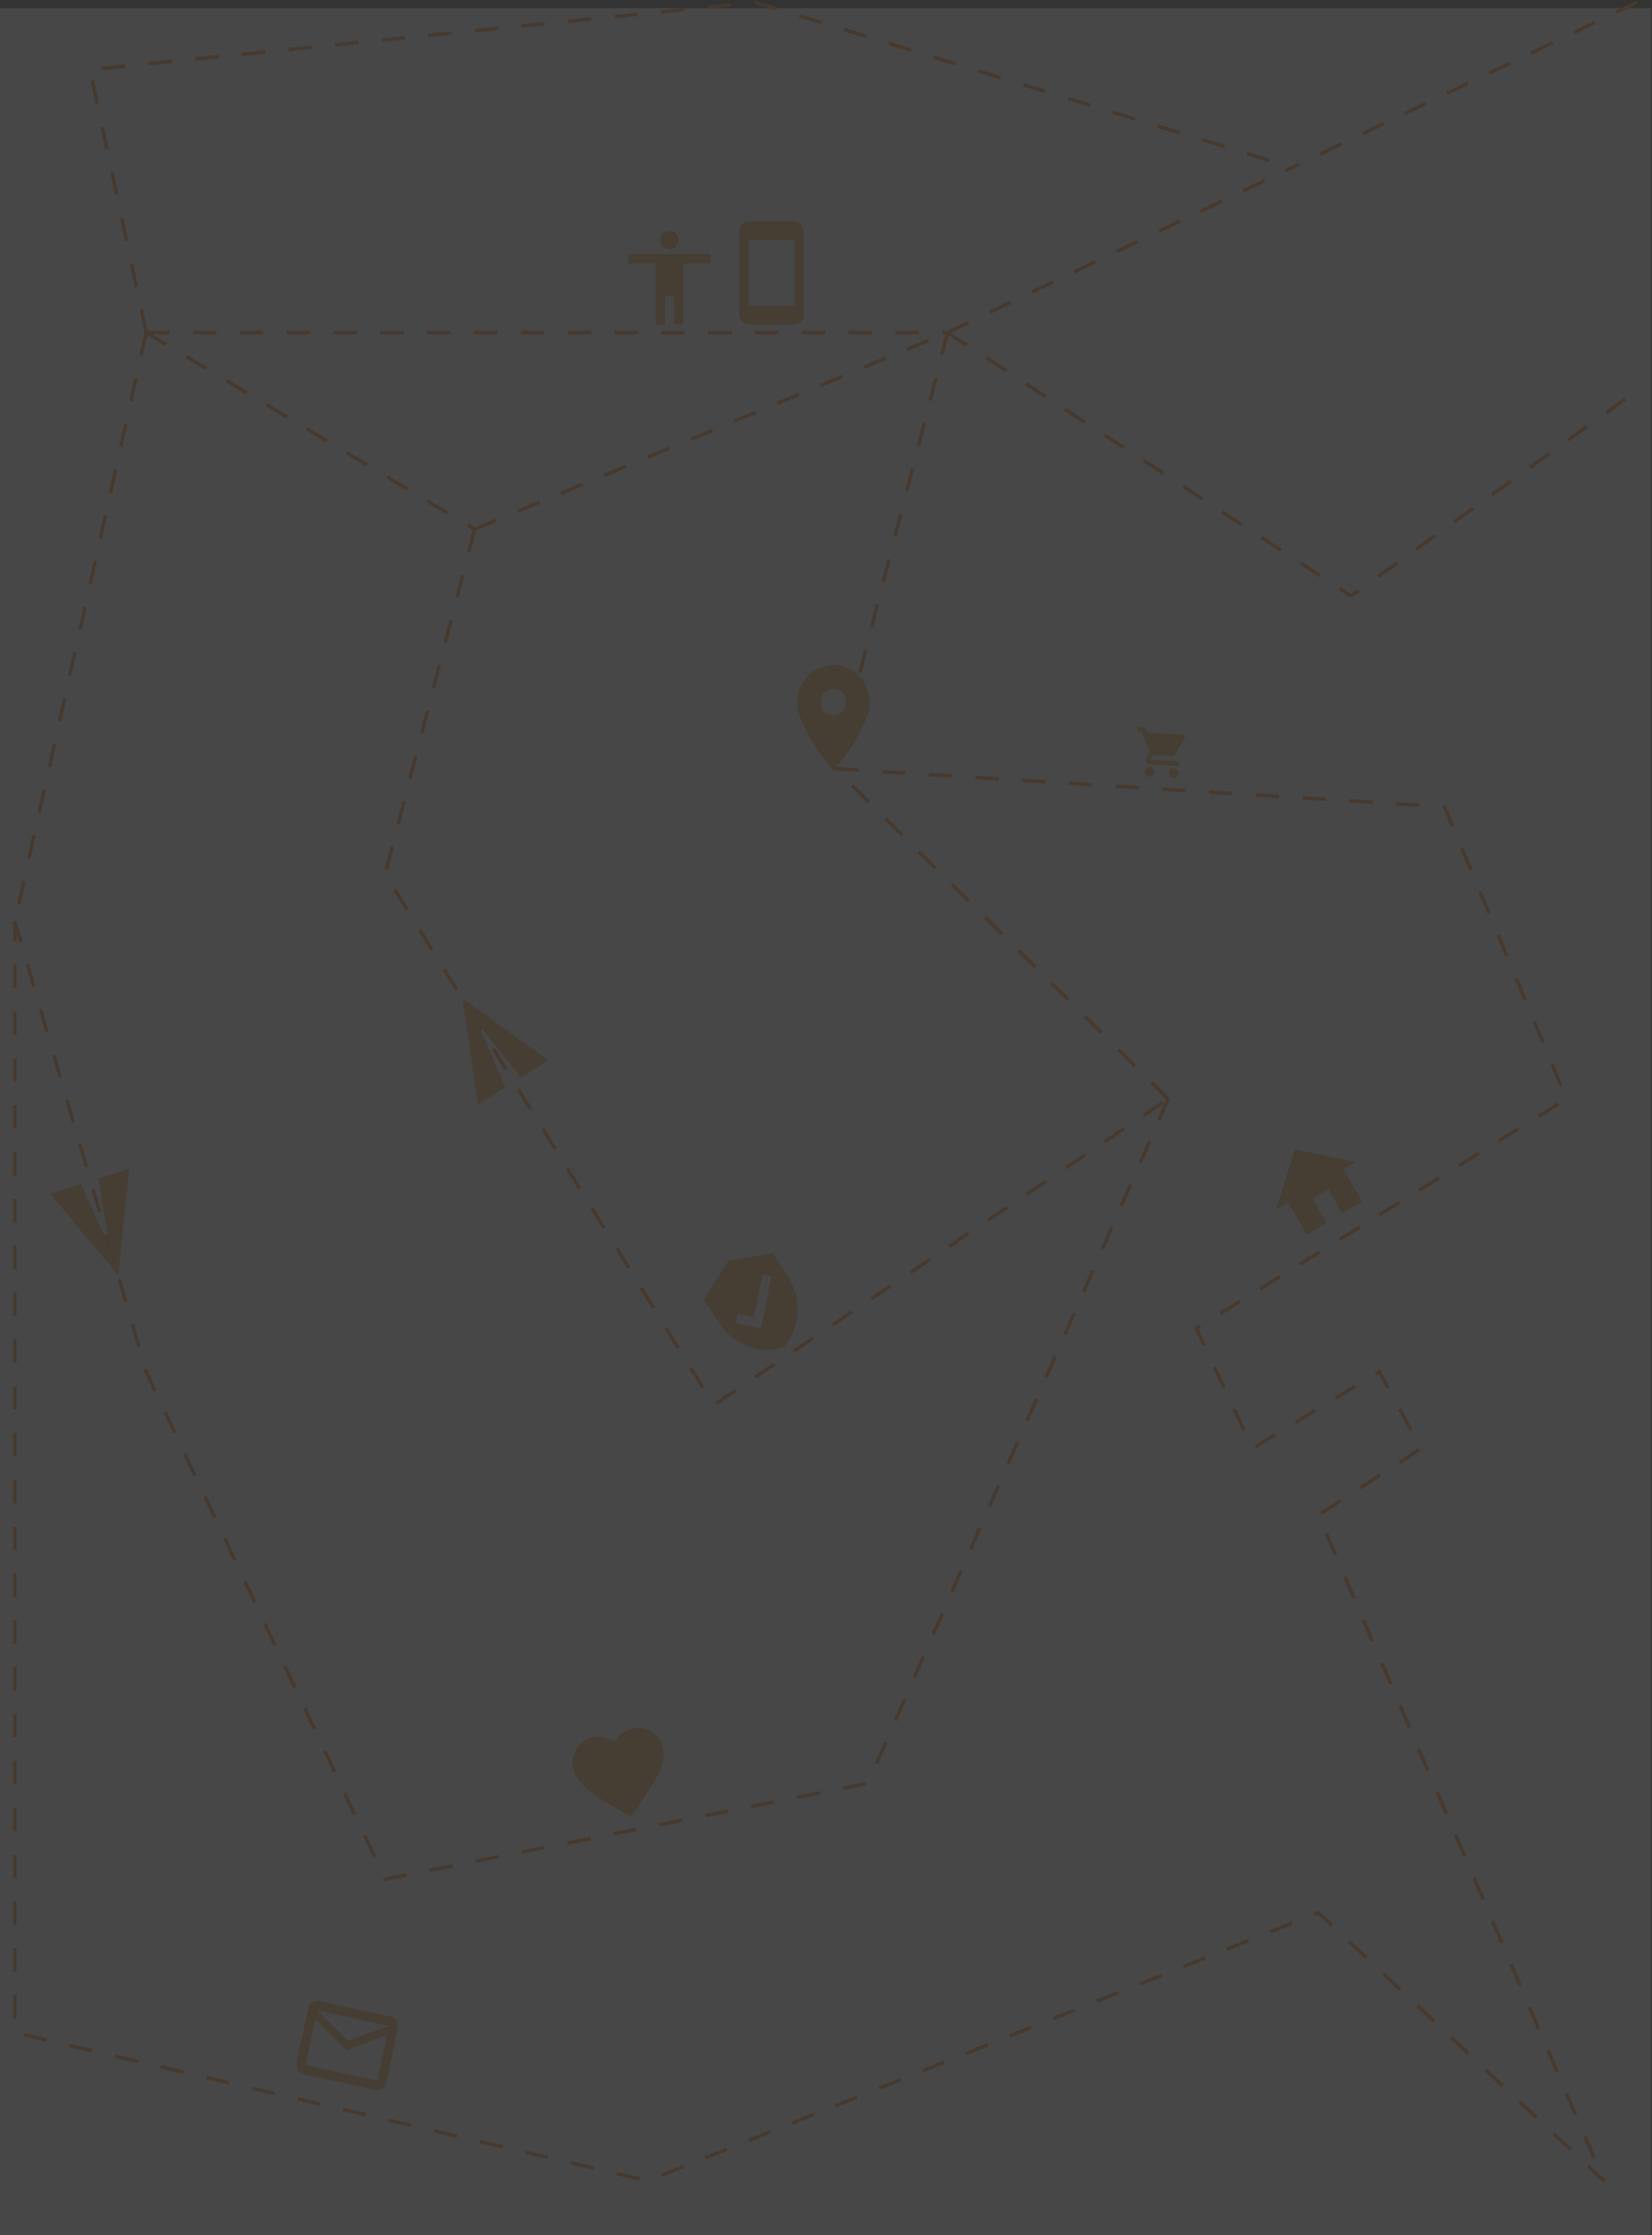 <svg width="1411" height="1909" viewBox="0 0 1411 1909" fill="none" xmlns="http://www.w3.org/2000/svg">
<rect x="0" y="0" width="1411" height="1909" fill="#333333" stroke="none"/>
<g opacity="0.1">
<rect y="7" width="1410.04" height="1902" fill="white"/>
<path d="M124.848 284L405.387 452M124.848 284H809.305M124.848 284L12.73 787M124.848 284L76.867 59.5L645.29 2L1103.8 143M405.387 452L809.305 284M405.387 452L329.01 746.5L609.549 1200L997.8 938.5M809.305 284L1153.98 509L1398.29 333.5M809.305 284L713.344 656.5M809.305 284L1103.8 143M997.8 938.5L713.344 656.5M997.8 938.5L741.251 1523L329.01 1605L124.848 1171.5L12.73 787M713.344 656.5L1233.79 689L1338.07 938.5L1021.79 1134.5L1069.77 1237L1177.97 1171.5L1213.71 1237L1126.08 1294L1369.89 1862.5L1126.08 1633.5L553.246 1862.5L12.73 1736V787M1398.29 2L1103.8 143" stroke="#FF7500" stroke-width="3" stroke-dasharray="20 20"/>
<g clip-path="url(#clip0_604_2583)">
<path d="M571.85 197C576.158 197 579.683 200.6 579.683 205C579.683 209.4 576.158 213 571.85 213C567.541 213 564.016 209.4 564.016 205C564.016 200.6 567.541 197 571.85 197ZM607.101 225H583.6V277H575.767V253H567.933V277H560.1V225H536.599V217H607.101V225Z" fill="#F29D38"/>
</g>
<g clip-path="url(#clip1_604_2583)">
<path d="M538.656 1551.67L532.005 1547.75C508.398 1533.89 492.816 1524.75 489.66 1509.98C487.088 1497.94 494.329 1486.42 506.115 1483.79C512.774 1482.31 519.841 1484.05 525.08 1488.12C528.183 1482.19 533.897 1477.6 540.556 1476.12C552.342 1473.49 563.624 1480.89 566.195 1492.92C569.351 1507.7 558.912 1522.63 543.111 1545.31L538.656 1551.67Z" fill="#F29D38"/>
</g>
<g clip-path="url(#clip2_604_2583)">
<path d="M1132.89 1044.34L1121.01 1023.63L1134.53 1015.54L1146.41 1036.24L1163.31 1026.13L1147.46 998.524L1157.6 992.455L1105.98 981.627L1090.02 1032.91L1100.15 1026.84L1116 1054.45L1132.89 1044.34Z" fill="#F29D38"/>
</g>
<g clip-path="url(#clip3_604_2583)">
<path d="M711.875 568C694.822 568 681.031 582.085 681.031 599.5C681.031 623.125 711.875 658 711.875 658C711.875 658 742.72 623.125 742.72 599.5C742.72 582.085 728.928 568 711.875 568ZM711.875 610.75C705.794 610.75 700.859 605.71 700.859 599.5C700.859 593.29 705.794 588.25 711.875 588.25C717.956 588.25 722.891 593.29 722.891 599.5C722.891 605.71 717.956 610.75 711.875 610.75Z" fill="#F29D38"/>
</g>
<path d="M982.168 655.031C979.927 654.909 978.017 656.683 977.897 658.971C977.778 661.259 979.493 663.23 981.734 663.352C983.975 663.474 985.906 661.701 986.025 659.413C986.145 657.124 984.409 655.152 982.168 655.031ZM971.681 621.08L971.464 625.241L975.538 625.462L982.048 641.651L979.033 646.598C978.676 647.163 978.457 647.84 978.419 648.568C978.3 650.856 980.036 652.828 982.276 652.95L1006.72 654.279L1006.94 650.119L983.349 648.836C983.064 648.82 982.852 648.579 982.867 648.288L982.941 648.042L984.951 644.75L1000.13 645.576C1001.66 645.659 1003.04 644.879 1003.8 643.627L1011.8 630.521C1011.98 630.239 1012.08 629.89 1012.1 629.536C1012.16 628.392 1011.29 627.406 1010.17 627.345L980.04 625.707L978.342 621.442L971.681 621.08ZM1002.54 656.138C1000.3 656.016 998.388 657.79 998.268 660.079C998.149 662.367 999.864 664.338 1002.11 664.46C1004.35 664.582 1006.28 662.809 1006.4 660.52C1006.52 658.232 1004.78 656.26 1002.54 656.138Z" fill="#F29D38"/>
<g clip-path="url(#clip4_604_2583)">
<path d="M622.103 1076.69L601.233 1109.82L614.131 1129.88C626.061 1148.44 649.79 1157.36 669.394 1150.25C683.58 1134.71 684.997 1108.93 673.067 1090.37L660.17 1070.3L622.103 1076.69ZM649.948 1134.58L628.253 1129.98L629.838 1122.17L643.865 1125.11L651.276 1088.61L658.945 1090.27L649.948 1134.58Z" fill="#F29D38"/>
</g>
<g clip-path="url(#clip5_604_2583)">
<path d="M333.788 1722.28L272.488 1708.98C268.274 1708.06 264.131 1710.84 263.236 1715.15L253.429 1762.09C252.533 1766.39 255.249 1770.66 259.463 1771.58L320.763 1784.88C324.978 1785.79 329.158 1783.02 330.054 1778.72L339.823 1731.77C340.718 1727.46 338.003 1723.19 333.788 1722.28ZM322.391 1777.05L261.091 1763.75L269.232 1724.63L295.812 1750.84L330.532 1737.93L322.391 1777.05ZM297.44 1743.02L270.86 1716.8L332.16 1730.1L297.44 1743.02Z" fill="#F29D38"/>
</g>
<g clip-path="url(#clip6_604_2583)">
<path d="M678.582 189.04L639.415 189C635.106 189 631.62 192.6 631.62 197V269C631.62 273.4 635.106 277 639.415 277H678.582C682.891 277 686.416 273.4 686.416 269V197C686.416 192.6 682.891 189.04 678.582 189.04ZM678.582 261H639.415V205H678.582V261Z" fill="#F29D38"/>
</g>
<path d="M42.928 1019.5L100.897 1089.08L110.282 998.227L84.077 1006.46L93.953 1066.15L69.11 1011.19L42.928 1019.5Z" fill="#F29D38"/>
<path d="M468.303 905.596L395.3 852.804L408.183 943.204L431.584 928.613L407.575 873.27L444.943 920.255L468.303 905.596Z" fill="#F29D38"/>
</g>
<defs>
<clipPath id="clip0_604_2583">
<rect width="94.003" height="96" fill="white" transform="translate(524.849 189)"/>
</clipPath>
<clipPath id="clip1_604_2583">
<rect width="94.094" height="95.91" fill="white" transform="matrix(0.976 -0.217 0.209 0.978 474.91 1478.46)"/>
</clipPath>
<clipPath id="clip2_604_2583">
<rect width="94.518" height="95.493" fill="white" transform="matrix(0.858 -0.514 0.498 0.867 1059.49 995.549)"/>
</clipPath>
<clipPath id="clip3_604_2583">
<rect width="105.753" height="108" fill="white" transform="translate(658.999 559)"/>
</clipPath>
<clipPath id="clip4_604_2583">
<rect width="94.609" height="95.403" fill="white" transform="matrix(0.831 -0.557 0.541 0.841 580.663 1099.69)"/>
</clipPath>
<clipPath id="clip5_604_2583">
<rect width="94.09" height="95.915" fill="white" transform="matrix(0.977 0.212 -0.204 0.979 260.419 1690)"/>
</clipPath>
<clipPath id="clip6_604_2583">
<rect width="94.003" height="96" fill="white" transform="translate(611.997 185)"/>
</clipPath>
</defs>
</svg>
